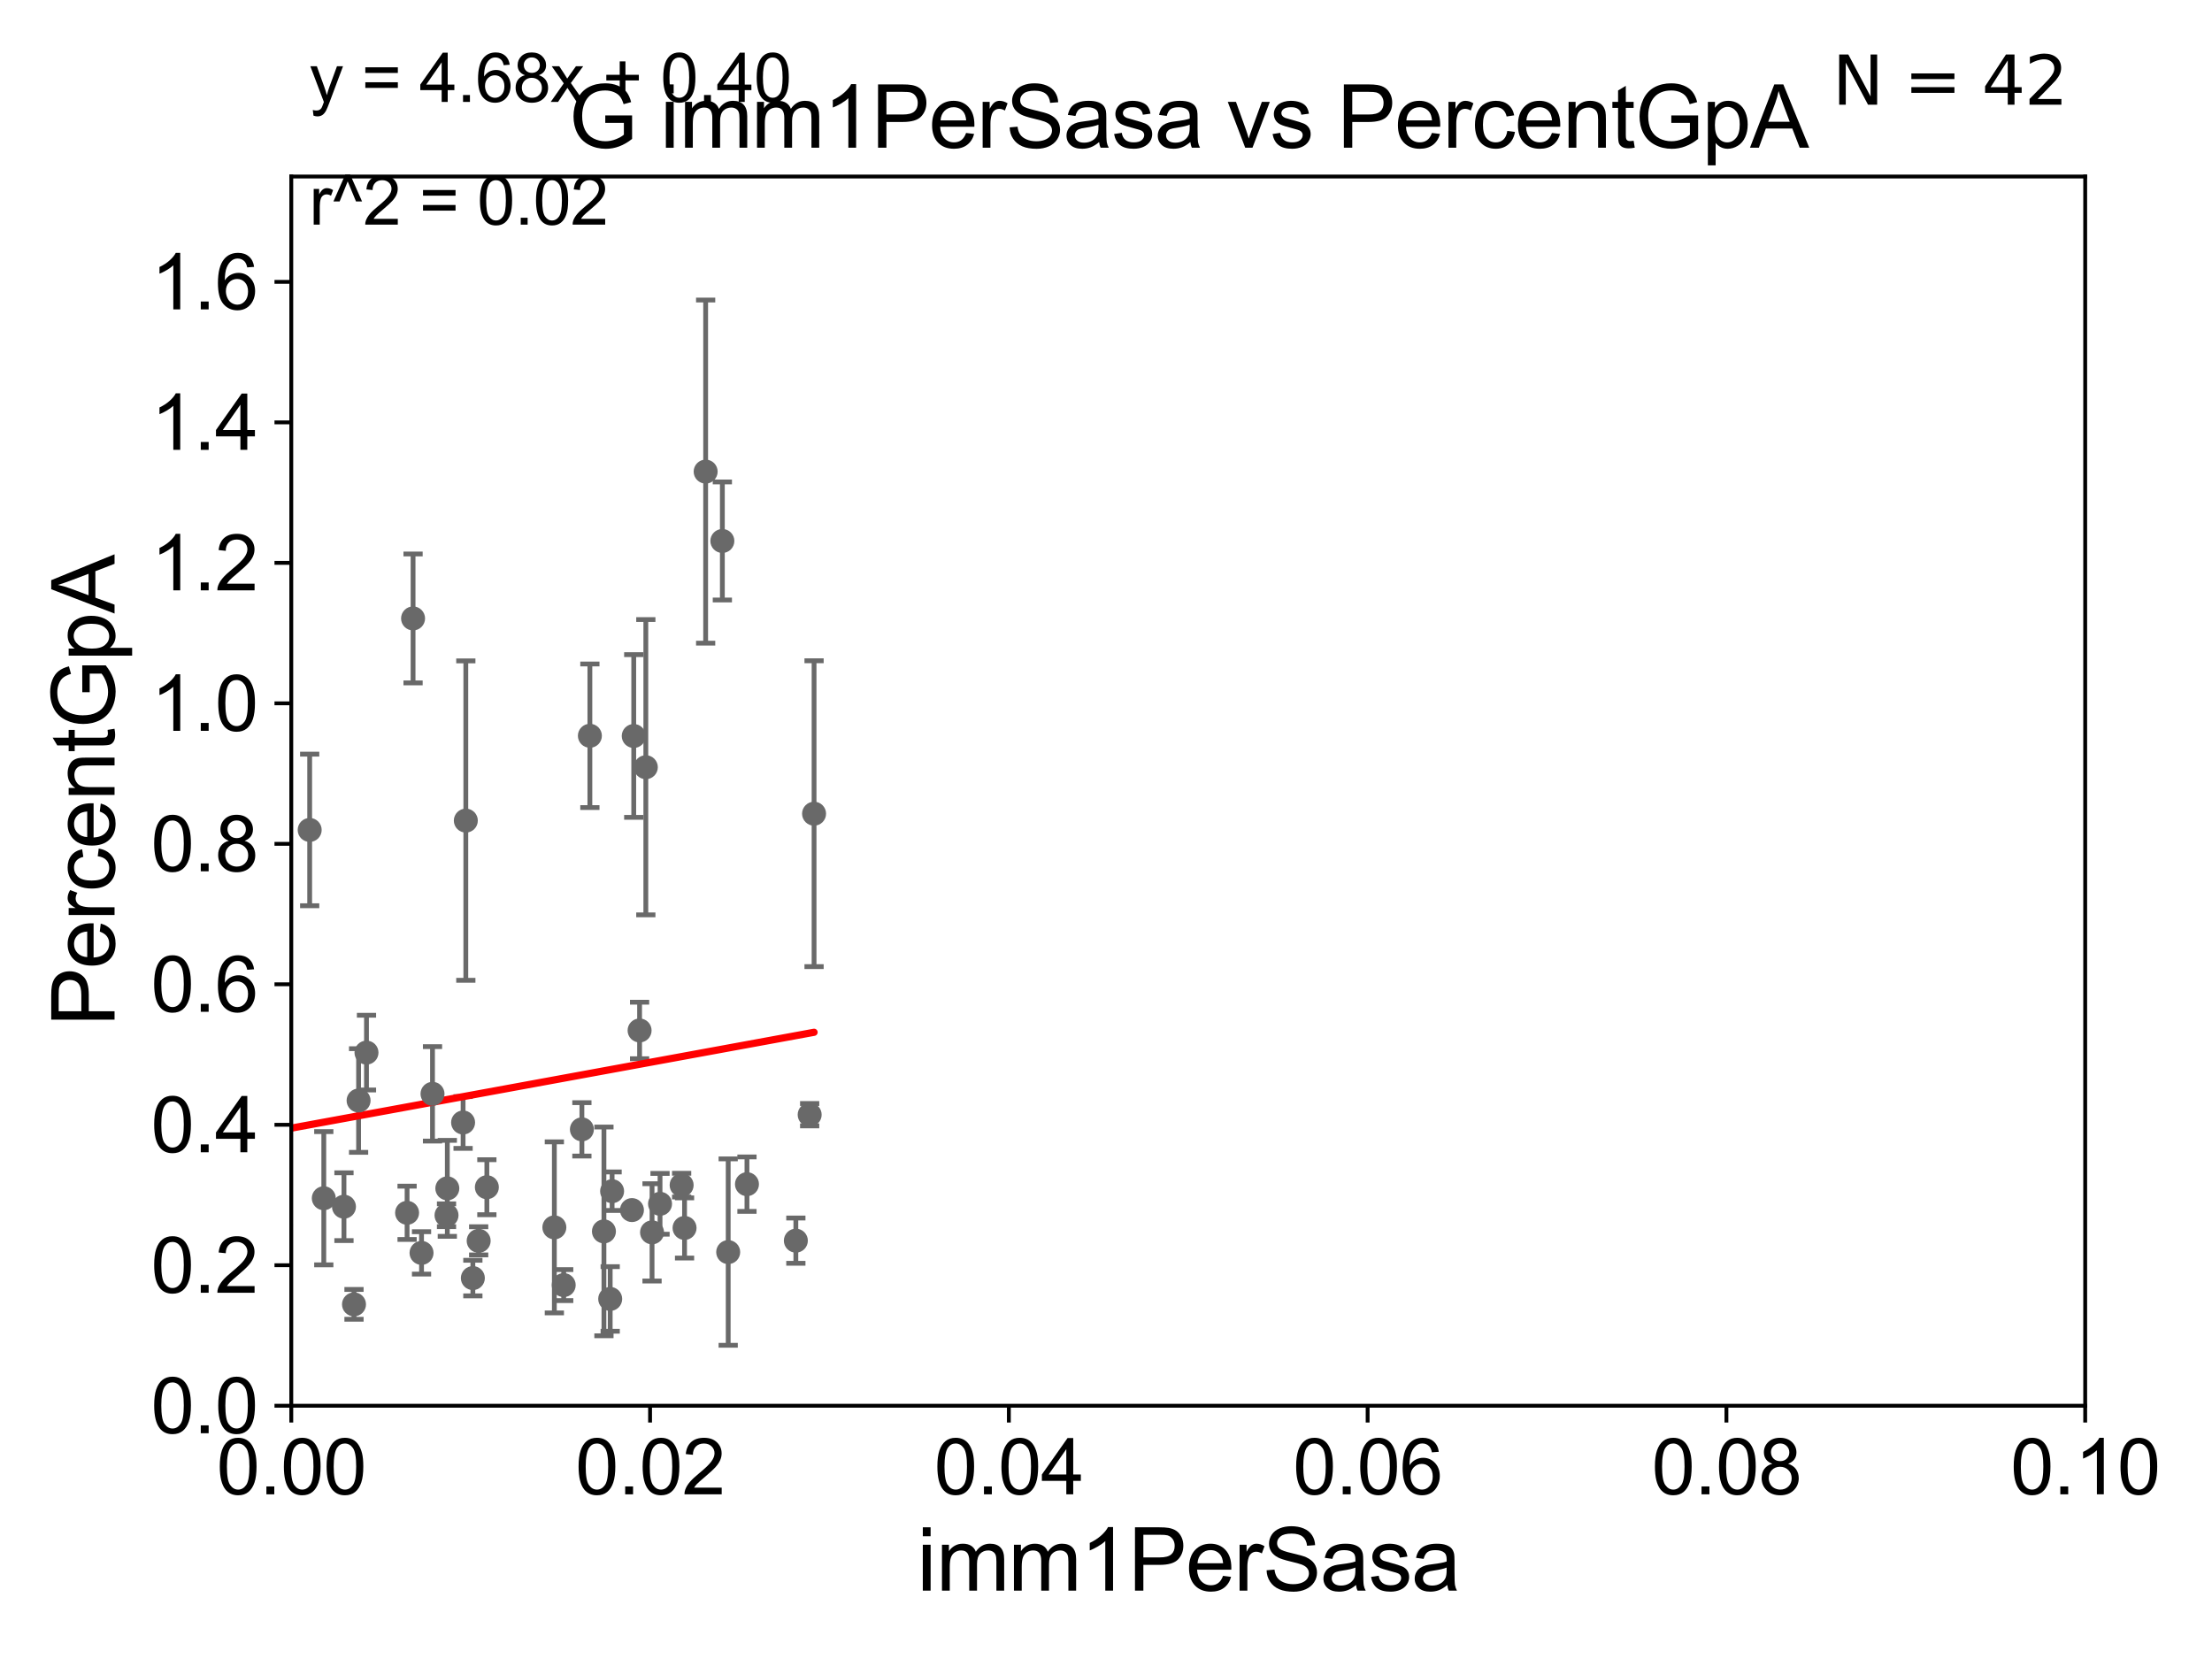 <?xml version="1.0" encoding="utf-8" standalone="no"?>
<!DOCTYPE svg PUBLIC "-//W3C//DTD SVG 1.1//EN"
  "http://www.w3.org/Graphics/SVG/1.1/DTD/svg11.dtd">
<svg xmlns:xlink="http://www.w3.org/1999/xlink" width="460.8pt" height="345.6pt" viewBox="0 0 460.8 345.6" xmlns="http://www.w3.org/2000/svg" version="1.1">
 <defs>
  <style type="text/css">*{stroke-linejoin: round; stroke-linecap: butt}</style>
 </defs>
 <g id="figure_1">
  <g id="patch_1">
   <path d="M 0 345.6 
L 460.8 345.6 
L 460.8 0 
L 0 0 
z
" style="fill: #ffffff"/>
  </g>
  <g id="axes_1">
   <g id="patch_2">
    <path d="M 60.68 292.84 
L 434.385 292.84 
L 434.385 36.775 
L 60.68 36.775 
z
" style="fill: #ffffff"/>
   </g>
   <g id="PathCollection_1">
    <defs>
     <path id="mbe3a08bbd0" d="M 0 1.118 
C 0.297 1.118 0.581 1 0.791 0.791 
C 1 0.581 1.118 0.297 1.118 0 
C 1.118 -0.297 1 -0.581 0.791 -0.791 
C 0.581 -1 0.297 -1.118 0 -1.118 
C -0.297 -1.118 -0.581 -1 -0.791 -0.791 
C -1 -0.581 -1.118 -0.297 -1.118 0 
C -1.118 0.297 -1 0.581 -0.791 0.791 
C -0.581 1 -0.297 1.118 0 1.118 
z
" style="stroke: #696969"/>
    </defs>
    <g clip-path="url(#pf47d585a94)">
     <use xlink:href="#mbe3a08bbd0" x="64.512" y="172.893" style="fill: #696969; stroke: #696969"/>
     <use xlink:href="#mbe3a08bbd0" x="58.526" y="255.283" style="fill: #696969; stroke: #696969"/>
     <use xlink:href="#mbe3a08bbd0" x="101.422" y="247.319" style="fill: #696969; stroke: #696969"/>
     <use xlink:href="#mbe3a08bbd0" x="97.04" y="170.946" style="fill: #696969; stroke: #696969"/>
     <use xlink:href="#mbe3a08bbd0" x="131.646" y="252.081" style="fill: #696969; stroke: #696969"/>
     <use xlink:href="#mbe3a08bbd0" x="125.811" y="256.522" style="fill: #696969; stroke: #696969"/>
     <use xlink:href="#mbe3a08bbd0" x="169.585" y="169.507" style="fill: #696969; stroke: #696969"/>
     <use xlink:href="#mbe3a08bbd0" x="151.697" y="260.834" style="fill: #696969; stroke: #696969"/>
     <use xlink:href="#mbe3a08bbd0" x="84.804" y="252.65" style="fill: #696969; stroke: #696969"/>
     <use xlink:href="#mbe3a08bbd0" x="150.48" y="112.694" style="fill: #696969; stroke: #696969"/>
     <use xlink:href="#mbe3a08bbd0" x="133.238" y="214.664" style="fill: #696969; stroke: #696969"/>
     <use xlink:href="#mbe3a08bbd0" x="122.884" y="153.276" style="fill: #696969; stroke: #696969"/>
     <use xlink:href="#mbe3a08bbd0" x="41.991" y="250.009" style="fill: #696969; stroke: #696969"/>
     <use xlink:href="#mbe3a08bbd0" x="137.498" y="250.776" style="fill: #696969; stroke: #696969"/>
     <use xlink:href="#mbe3a08bbd0" x="90.099" y="227.866" style="fill: #696969; stroke: #696969"/>
     <use xlink:href="#mbe3a08bbd0" x="127.115" y="270.59" style="fill: #696969; stroke: #696969"/>
     <use xlink:href="#mbe3a08bbd0" x="71.655" y="251.376" style="fill: #696969; stroke: #696969"/>
     <use xlink:href="#mbe3a08bbd0" x="67.451" y="249.613" style="fill: #696969; stroke: #696969"/>
     <use xlink:href="#mbe3a08bbd0" x="117.43" y="267.707" style="fill: #696969; stroke: #696969"/>
     <use xlink:href="#mbe3a08bbd0" x="73.745" y="271.722" style="fill: #696969; stroke: #696969"/>
     <use xlink:href="#mbe3a08bbd0" x="76.346" y="219.277" style="fill: #696969; stroke: #696969"/>
     <use xlink:href="#mbe3a08bbd0" x="96.47" y="233.836" style="fill: #696969; stroke: #696969"/>
     <use xlink:href="#mbe3a08bbd0" x="142.605" y="255.803" style="fill: #696969; stroke: #696969"/>
     <use xlink:href="#mbe3a08bbd0" x="87.814" y="261.002" style="fill: #696969; stroke: #696969"/>
     <use xlink:href="#mbe3a08bbd0" x="165.791" y="258.452" style="fill: #696969; stroke: #696969"/>
     <use xlink:href="#mbe3a08bbd0" x="168.668" y="232.212" style="fill: #696969; stroke: #696969"/>
     <use xlink:href="#mbe3a08bbd0" x="141.998" y="246.885" style="fill: #696969; stroke: #696969"/>
     <use xlink:href="#mbe3a08bbd0" x="155.606" y="246.685" style="fill: #696969; stroke: #696969"/>
     <use xlink:href="#mbe3a08bbd0" x="135.833" y="256.723" style="fill: #696969; stroke: #696969"/>
     <use xlink:href="#mbe3a08bbd0" x="52.725" y="179.153" style="fill: #696969; stroke: #696969"/>
     <use xlink:href="#mbe3a08bbd0" x="74.701" y="229.259" style="fill: #696969; stroke: #696969"/>
     <use xlink:href="#mbe3a08bbd0" x="121.22" y="235.267" style="fill: #696969; stroke: #696969"/>
     <use xlink:href="#mbe3a08bbd0" x="99.715" y="258.487" style="fill: #696969; stroke: #696969"/>
     <use xlink:href="#mbe3a08bbd0" x="115.482" y="255.685" style="fill: #696969; stroke: #696969"/>
     <use xlink:href="#mbe3a08bbd0" x="134.537" y="159.824" style="fill: #696969; stroke: #696969"/>
     <use xlink:href="#mbe3a08bbd0" x="147" y="98.244" style="fill: #696969; stroke: #696969"/>
     <use xlink:href="#mbe3a08bbd0" x="93.185" y="247.556" style="fill: #696969; stroke: #696969"/>
     <use xlink:href="#mbe3a08bbd0" x="93.018" y="253.157" style="fill: #696969; stroke: #696969"/>
     <use xlink:href="#mbe3a08bbd0" x="86.049" y="128.83" style="fill: #696969; stroke: #696969"/>
     <use xlink:href="#mbe3a08bbd0" x="127.513" y="248.15" style="fill: #696969; stroke: #696969"/>
     <use xlink:href="#mbe3a08bbd0" x="132.019" y="153.321" style="fill: #696969; stroke: #696969"/>
     <use xlink:href="#mbe3a08bbd0" x="98.505" y="266.248" style="fill: #696969; stroke: #696969"/>
    </g>
   </g>
   <g id="matplotlib.axis_1">
    <g id="xtick_1">
     <g id="line2d_1">
      <defs>
       <path id="mda0ba7dff2" d="M 0 0 
L 0 3.5 
" style="stroke: #000000; stroke-width: 0.8"/>
      </defs>
      <g>
       <use xlink:href="#mda0ba7dff2" x="60.68" y="292.84" style="stroke: #000000; stroke-width: 0.8"/>
      </g>
     </g>
     <g id="text_1">
      <!-- 0.00 -->
      <g transform="translate(45.111 311.293)scale(0.16 -0.16)">
       <defs>
        <path id="ArialMT-30" d="M 266 2259 
Q 266 3072 433 3567 
Q 600 4063 929 4331 
Q 1259 4600 1759 4600 
Q 2128 4600 2406 4451 
Q 2684 4303 2865 4023 
Q 3047 3744 3150 3342 
Q 3253 2941 3253 2259 
Q 3253 1453 3087 958 
Q 2922 463 2592 192 
Q 2263 -78 1759 -78 
Q 1097 -78 719 397 
Q 266 969 266 2259 
z
M 844 2259 
Q 844 1131 1108 757 
Q 1372 384 1759 384 
Q 2147 384 2411 759 
Q 2675 1134 2675 2259 
Q 2675 3391 2411 3762 
Q 2147 4134 1753 4134 
Q 1366 4134 1134 3806 
Q 844 3388 844 2259 
z
" transform="scale(0.016)"/>
        <path id="ArialMT-2e" d="M 581 0 
L 581 641 
L 1222 641 
L 1222 0 
L 581 0 
z
" transform="scale(0.016)"/>
       </defs>
       <use xlink:href="#ArialMT-30"/>
       <use xlink:href="#ArialMT-2e" x="55.615"/>
       <use xlink:href="#ArialMT-30" x="83.398"/>
       <use xlink:href="#ArialMT-30" x="139.014"/>
      </g>
     </g>
    </g>
    <g id="xtick_2">
     <g id="line2d_2">
      <g>
       <use xlink:href="#mda0ba7dff2" x="135.421" y="292.84" style="stroke: #000000; stroke-width: 0.8"/>
      </g>
     </g>
     <g id="text_2">
      <!-- 0.02 -->
      <g transform="translate(119.852 311.293)scale(0.16 -0.16)">
       <defs>
        <path id="ArialMT-32" d="M 3222 541 
L 3222 0 
L 194 0 
Q 188 203 259 391 
Q 375 700 629 1000 
Q 884 1300 1366 1694 
Q 2113 2306 2375 2664 
Q 2638 3022 2638 3341 
Q 2638 3675 2398 3904 
Q 2159 4134 1775 4134 
Q 1369 4134 1125 3890 
Q 881 3647 878 3216 
L 300 3275 
Q 359 3922 746 4261 
Q 1134 4600 1788 4600 
Q 2447 4600 2831 4234 
Q 3216 3869 3216 3328 
Q 3216 3053 3103 2787 
Q 2991 2522 2730 2228 
Q 2469 1934 1863 1422 
Q 1356 997 1212 845 
Q 1069 694 975 541 
L 3222 541 
z
" transform="scale(0.016)"/>
       </defs>
       <use xlink:href="#ArialMT-30"/>
       <use xlink:href="#ArialMT-2e" x="55.615"/>
       <use xlink:href="#ArialMT-30" x="83.398"/>
       <use xlink:href="#ArialMT-32" x="139.014"/>
      </g>
     </g>
    </g>
    <g id="xtick_3">
     <g id="line2d_3">
      <g>
       <use xlink:href="#mda0ba7dff2" x="210.162" y="292.84" style="stroke: #000000; stroke-width: 0.8"/>
      </g>
     </g>
     <g id="text_3">
      <!-- 0.04 -->
      <g transform="translate(194.593 311.293)scale(0.16 -0.16)">
       <defs>
        <path id="ArialMT-34" d="M 2069 0 
L 2069 1097 
L 81 1097 
L 81 1613 
L 2172 4581 
L 2631 4581 
L 2631 1613 
L 3250 1613 
L 3250 1097 
L 2631 1097 
L 2631 0 
L 2069 0 
z
M 2069 1613 
L 2069 3678 
L 634 1613 
L 2069 1613 
z
" transform="scale(0.016)"/>
       </defs>
       <use xlink:href="#ArialMT-30"/>
       <use xlink:href="#ArialMT-2e" x="55.615"/>
       <use xlink:href="#ArialMT-30" x="83.398"/>
       <use xlink:href="#ArialMT-34" x="139.014"/>
      </g>
     </g>
    </g>
    <g id="xtick_4">
     <g id="line2d_4">
      <g>
       <use xlink:href="#mda0ba7dff2" x="284.903" y="292.84" style="stroke: #000000; stroke-width: 0.8"/>
      </g>
     </g>
     <g id="text_4">
      <!-- 0.06 -->
      <g transform="translate(269.334 311.293)scale(0.16 -0.16)">
       <defs>
        <path id="ArialMT-36" d="M 3184 3459 
L 2625 3416 
Q 2550 3747 2413 3897 
Q 2184 4138 1850 4138 
Q 1581 4138 1378 3988 
Q 1113 3794 959 3422 
Q 806 3050 800 2363 
Q 1003 2672 1297 2822 
Q 1591 2972 1913 2972 
Q 2475 2972 2870 2558 
Q 3266 2144 3266 1488 
Q 3266 1056 3080 686 
Q 2894 316 2569 119 
Q 2244 -78 1831 -78 
Q 1128 -78 684 439 
Q 241 956 241 2144 
Q 241 3472 731 4075 
Q 1159 4600 1884 4600 
Q 2425 4600 2770 4297 
Q 3116 3994 3184 3459 
z
M 888 1484 
Q 888 1194 1011 928 
Q 1134 663 1356 523 
Q 1578 384 1822 384 
Q 2178 384 2434 671 
Q 2691 959 2691 1453 
Q 2691 1928 2437 2201 
Q 2184 2475 1800 2475 
Q 1419 2475 1153 2201 
Q 888 1928 888 1484 
z
" transform="scale(0.016)"/>
       </defs>
       <use xlink:href="#ArialMT-30"/>
       <use xlink:href="#ArialMT-2e" x="55.615"/>
       <use xlink:href="#ArialMT-30" x="83.398"/>
       <use xlink:href="#ArialMT-36" x="139.014"/>
      </g>
     </g>
    </g>
    <g id="xtick_5">
     <g id="line2d_5">
      <g>
       <use xlink:href="#mda0ba7dff2" x="359.644" y="292.84" style="stroke: #000000; stroke-width: 0.8"/>
      </g>
     </g>
     <g id="text_5">
      <!-- 0.08 -->
      <g transform="translate(344.075 311.293)scale(0.16 -0.16)">
       <defs>
        <path id="ArialMT-38" d="M 1131 2484 
Q 781 2613 612 2850 
Q 444 3088 444 3419 
Q 444 3919 803 4259 
Q 1163 4600 1759 4600 
Q 2359 4600 2725 4251 
Q 3091 3903 3091 3403 
Q 3091 3084 2923 2848 
Q 2756 2613 2416 2484 
Q 2838 2347 3058 2040 
Q 3278 1734 3278 1309 
Q 3278 722 2862 322 
Q 2447 -78 1769 -78 
Q 1091 -78 675 323 
Q 259 725 259 1325 
Q 259 1772 486 2073 
Q 713 2375 1131 2484 
z
M 1019 3438 
Q 1019 3113 1228 2906 
Q 1438 2700 1772 2700 
Q 2097 2700 2305 2904 
Q 2513 3109 2513 3406 
Q 2513 3716 2298 3927 
Q 2084 4138 1766 4138 
Q 1444 4138 1231 3931 
Q 1019 3725 1019 3438 
z
M 838 1322 
Q 838 1081 952 856 
Q 1066 631 1291 507 
Q 1516 384 1775 384 
Q 2178 384 2440 643 
Q 2703 903 2703 1303 
Q 2703 1709 2433 1975 
Q 2163 2241 1756 2241 
Q 1359 2241 1098 1978 
Q 838 1716 838 1322 
z
" transform="scale(0.016)"/>
       </defs>
       <use xlink:href="#ArialMT-30"/>
       <use xlink:href="#ArialMT-2e" x="55.615"/>
       <use xlink:href="#ArialMT-30" x="83.398"/>
       <use xlink:href="#ArialMT-38" x="139.014"/>
      </g>
     </g>
    </g>
    <g id="xtick_6">
     <g id="line2d_6">
      <g>
       <use xlink:href="#mda0ba7dff2" x="434.385" y="292.84" style="stroke: #000000; stroke-width: 0.8"/>
      </g>
     </g>
     <g id="text_6">
      <!-- 0.10 -->
      <g transform="translate(418.816 311.293)scale(0.16 -0.16)">
       <defs>
        <path id="ArialMT-31" d="M 2384 0 
L 1822 0 
L 1822 3584 
Q 1619 3391 1289 3197 
Q 959 3003 697 2906 
L 697 3450 
Q 1169 3672 1522 3987 
Q 1875 4303 2022 4600 
L 2384 4600 
L 2384 0 
z
" transform="scale(0.016)"/>
       </defs>
       <use xlink:href="#ArialMT-30"/>
       <use xlink:href="#ArialMT-2e" x="55.615"/>
       <use xlink:href="#ArialMT-31" x="83.398"/>
       <use xlink:href="#ArialMT-30" x="139.014"/>
      </g>
     </g>
    </g>
    <g id="text_7">
     <!-- imm1PerSasa -->
     <g transform="translate(191.017 331.357)scale(0.18 -0.18)">
      <defs>
       <path id="ArialMT-69" d="M 425 3934 
L 425 4581 
L 988 4581 
L 988 3934 
L 425 3934 
z
M 425 0 
L 425 3319 
L 988 3319 
L 988 0 
L 425 0 
z
" transform="scale(0.016)"/>
       <path id="ArialMT-6d" d="M 422 0 
L 422 3319 
L 925 3319 
L 925 2853 
Q 1081 3097 1340 3245 
Q 1600 3394 1931 3394 
Q 2300 3394 2536 3241 
Q 2772 3088 2869 2813 
Q 3263 3394 3894 3394 
Q 4388 3394 4653 3120 
Q 4919 2847 4919 2278 
L 4919 0 
L 4359 0 
L 4359 2091 
Q 4359 2428 4304 2576 
Q 4250 2725 4106 2815 
Q 3963 2906 3769 2906 
Q 3419 2906 3187 2673 
Q 2956 2441 2956 1928 
L 2956 0 
L 2394 0 
L 2394 2156 
Q 2394 2531 2256 2718 
Q 2119 2906 1806 2906 
Q 1569 2906 1367 2781 
Q 1166 2656 1075 2415 
Q 984 2175 984 1722 
L 984 0 
L 422 0 
z
" transform="scale(0.016)"/>
       <path id="ArialMT-50" d="M 494 0 
L 494 4581 
L 2222 4581 
Q 2678 4581 2919 4538 
Q 3256 4481 3484 4323 
Q 3713 4166 3852 3881 
Q 3991 3597 3991 3256 
Q 3991 2672 3619 2267 
Q 3247 1863 2275 1863 
L 1100 1863 
L 1100 0 
L 494 0 
z
M 1100 2403 
L 2284 2403 
Q 2872 2403 3119 2622 
Q 3366 2841 3366 3238 
Q 3366 3525 3220 3729 
Q 3075 3934 2838 4000 
Q 2684 4041 2272 4041 
L 1100 4041 
L 1100 2403 
z
" transform="scale(0.016)"/>
       <path id="ArialMT-65" d="M 2694 1069 
L 3275 997 
Q 3138 488 2766 206 
Q 2394 -75 1816 -75 
Q 1088 -75 661 373 
Q 234 822 234 1631 
Q 234 2469 665 2931 
Q 1097 3394 1784 3394 
Q 2450 3394 2872 2941 
Q 3294 2488 3294 1666 
Q 3294 1616 3291 1516 
L 816 1516 
Q 847 969 1125 678 
Q 1403 388 1819 388 
Q 2128 388 2347 550 
Q 2566 713 2694 1069 
z
M 847 1978 
L 2700 1978 
Q 2663 2397 2488 2606 
Q 2219 2931 1791 2931 
Q 1403 2931 1139 2672 
Q 875 2413 847 1978 
z
" transform="scale(0.016)"/>
       <path id="ArialMT-72" d="M 416 0 
L 416 3319 
L 922 3319 
L 922 2816 
Q 1116 3169 1280 3281 
Q 1444 3394 1641 3394 
Q 1925 3394 2219 3213 
L 2025 2691 
Q 1819 2813 1613 2813 
Q 1428 2813 1281 2702 
Q 1134 2591 1072 2394 
Q 978 2094 978 1738 
L 978 0 
L 416 0 
z
" transform="scale(0.016)"/>
       <path id="ArialMT-53" d="M 288 1472 
L 859 1522 
Q 900 1178 1048 958 
Q 1197 738 1509 602 
Q 1822 466 2213 466 
Q 2559 466 2825 569 
Q 3091 672 3220 851 
Q 3350 1031 3350 1244 
Q 3350 1459 3225 1620 
Q 3100 1781 2813 1891 
Q 2628 1963 1997 2114 
Q 1366 2266 1113 2400 
Q 784 2572 623 2826 
Q 463 3081 463 3397 
Q 463 3744 659 4045 
Q 856 4347 1234 4503 
Q 1613 4659 2075 4659 
Q 2584 4659 2973 4495 
Q 3363 4331 3572 4012 
Q 3781 3694 3797 3291 
L 3216 3247 
Q 3169 3681 2898 3903 
Q 2628 4125 2100 4125 
Q 1550 4125 1298 3923 
Q 1047 3722 1047 3438 
Q 1047 3191 1225 3031 
Q 1400 2872 2139 2705 
Q 2878 2538 3153 2413 
Q 3553 2228 3743 1945 
Q 3934 1663 3934 1294 
Q 3934 928 3725 604 
Q 3516 281 3123 101 
Q 2731 -78 2241 -78 
Q 1619 -78 1198 103 
Q 778 284 539 648 
Q 300 1013 288 1472 
z
" transform="scale(0.016)"/>
       <path id="ArialMT-61" d="M 2588 409 
Q 2275 144 1986 34 
Q 1697 -75 1366 -75 
Q 819 -75 525 192 
Q 231 459 231 875 
Q 231 1119 342 1320 
Q 453 1522 633 1644 
Q 813 1766 1038 1828 
Q 1203 1872 1538 1913 
Q 2219 1994 2541 2106 
Q 2544 2222 2544 2253 
Q 2544 2597 2384 2738 
Q 2169 2928 1744 2928 
Q 1347 2928 1158 2789 
Q 969 2650 878 2297 
L 328 2372 
Q 403 2725 575 2942 
Q 747 3159 1072 3276 
Q 1397 3394 1825 3394 
Q 2250 3394 2515 3294 
Q 2781 3194 2906 3042 
Q 3031 2891 3081 2659 
Q 3109 2516 3109 2141 
L 3109 1391 
Q 3109 606 3145 398 
Q 3181 191 3288 0 
L 2700 0 
Q 2613 175 2588 409 
z
M 2541 1666 
Q 2234 1541 1622 1453 
Q 1275 1403 1131 1340 
Q 988 1278 909 1158 
Q 831 1038 831 891 
Q 831 666 1001 516 
Q 1172 366 1500 366 
Q 1825 366 2078 508 
Q 2331 650 2450 897 
Q 2541 1088 2541 1459 
L 2541 1666 
z
" transform="scale(0.016)"/>
       <path id="ArialMT-73" d="M 197 991 
L 753 1078 
Q 800 744 1014 566 
Q 1228 388 1613 388 
Q 2000 388 2187 545 
Q 2375 703 2375 916 
Q 2375 1106 2209 1216 
Q 2094 1291 1634 1406 
Q 1016 1563 777 1677 
Q 538 1791 414 1992 
Q 291 2194 291 2438 
Q 291 2659 392 2848 
Q 494 3038 669 3163 
Q 800 3259 1026 3326 
Q 1253 3394 1513 3394 
Q 1903 3394 2198 3281 
Q 2494 3169 2634 2976 
Q 2775 2784 2828 2463 
L 2278 2388 
Q 2241 2644 2061 2787 
Q 1881 2931 1553 2931 
Q 1166 2931 1000 2803 
Q 834 2675 834 2503 
Q 834 2394 903 2306 
Q 972 2216 1119 2156 
Q 1203 2125 1616 2013 
Q 2213 1853 2448 1751 
Q 2684 1650 2818 1456 
Q 2953 1263 2953 975 
Q 2953 694 2789 445 
Q 2625 197 2315 61 
Q 2006 -75 1616 -75 
Q 969 -75 630 194 
Q 291 463 197 991 
z
" transform="scale(0.016)"/>
      </defs>
      <use xlink:href="#ArialMT-69"/>
      <use xlink:href="#ArialMT-6d" x="22.217"/>
      <use xlink:href="#ArialMT-6d" x="105.518"/>
      <use xlink:href="#ArialMT-31" x="188.818"/>
      <use xlink:href="#ArialMT-50" x="244.434"/>
      <use xlink:href="#ArialMT-65" x="311.133"/>
      <use xlink:href="#ArialMT-72" x="366.748"/>
      <use xlink:href="#ArialMT-53" x="400.049"/>
      <use xlink:href="#ArialMT-61" x="466.748"/>
      <use xlink:href="#ArialMT-73" x="522.363"/>
      <use xlink:href="#ArialMT-61" x="572.363"/>
     </g>
    </g>
   </g>
   <g id="matplotlib.axis_2">
    <g id="ytick_1">
     <g id="line2d_7">
      <defs>
       <path id="m64910a2b79" d="M 0 0 
L -3.5 0 
" style="stroke: #000000; stroke-width: 0.8"/>
      </defs>
      <g>
       <use xlink:href="#m64910a2b79" x="60.68" y="292.84" style="stroke: #000000; stroke-width: 0.8"/>
      </g>
     </g>
     <g id="text_8">
      <!-- 0.0 -->
      <g transform="translate(31.44 298.566)scale(0.16 -0.16)">
       <use xlink:href="#ArialMT-30"/>
       <use xlink:href="#ArialMT-2e" x="55.615"/>
       <use xlink:href="#ArialMT-30" x="83.398"/>
      </g>
     </g>
    </g>
    <g id="ytick_2">
     <g id="line2d_8">
      <g>
       <use xlink:href="#m64910a2b79" x="60.68" y="263.575" style="stroke: #000000; stroke-width: 0.8"/>
      </g>
     </g>
     <g id="text_9">
      <!-- 0.2 -->
      <g transform="translate(31.44 269.302)scale(0.16 -0.16)">
       <use xlink:href="#ArialMT-30"/>
       <use xlink:href="#ArialMT-2e" x="55.615"/>
       <use xlink:href="#ArialMT-32" x="83.398"/>
      </g>
     </g>
    </g>
    <g id="ytick_3">
     <g id="line2d_9">
      <g>
       <use xlink:href="#m64910a2b79" x="60.68" y="234.311" style="stroke: #000000; stroke-width: 0.8"/>
      </g>
     </g>
     <g id="text_10">
      <!-- 0.4 -->
      <g transform="translate(31.44 240.037)scale(0.16 -0.16)">
       <use xlink:href="#ArialMT-30"/>
       <use xlink:href="#ArialMT-2e" x="55.615"/>
       <use xlink:href="#ArialMT-34" x="83.398"/>
      </g>
     </g>
    </g>
    <g id="ytick_4">
     <g id="line2d_10">
      <g>
       <use xlink:href="#m64910a2b79" x="60.68" y="205.046" style="stroke: #000000; stroke-width: 0.8"/>
      </g>
     </g>
     <g id="text_11">
      <!-- 0.6 -->
      <g transform="translate(31.44 210.772)scale(0.16 -0.16)">
       <use xlink:href="#ArialMT-30"/>
       <use xlink:href="#ArialMT-2e" x="55.615"/>
       <use xlink:href="#ArialMT-36" x="83.398"/>
      </g>
     </g>
    </g>
    <g id="ytick_5">
     <g id="line2d_11">
      <g>
       <use xlink:href="#m64910a2b79" x="60.68" y="175.782" style="stroke: #000000; stroke-width: 0.8"/>
      </g>
     </g>
     <g id="text_12">
      <!-- 0.8 -->
      <g transform="translate(31.44 181.508)scale(0.16 -0.16)">
       <use xlink:href="#ArialMT-30"/>
       <use xlink:href="#ArialMT-2e" x="55.615"/>
       <use xlink:href="#ArialMT-38" x="83.398"/>
      </g>
     </g>
    </g>
    <g id="ytick_6">
     <g id="line2d_12">
      <g>
       <use xlink:href="#m64910a2b79" x="60.68" y="146.517" style="stroke: #000000; stroke-width: 0.8"/>
      </g>
     </g>
     <g id="text_13">
      <!-- 1.0 -->
      <g transform="translate(31.44 152.243)scale(0.16 -0.16)">
       <use xlink:href="#ArialMT-31"/>
       <use xlink:href="#ArialMT-2e" x="55.615"/>
       <use xlink:href="#ArialMT-30" x="83.398"/>
      </g>
     </g>
    </g>
    <g id="ytick_7">
     <g id="line2d_13">
      <g>
       <use xlink:href="#m64910a2b79" x="60.68" y="117.252" style="stroke: #000000; stroke-width: 0.8"/>
      </g>
     </g>
     <g id="text_14">
      <!-- 1.2 -->
      <g transform="translate(31.44 122.979)scale(0.16 -0.16)">
       <use xlink:href="#ArialMT-31"/>
       <use xlink:href="#ArialMT-2e" x="55.615"/>
       <use xlink:href="#ArialMT-32" x="83.398"/>
      </g>
     </g>
    </g>
    <g id="ytick_8">
     <g id="line2d_14">
      <g>
       <use xlink:href="#m64910a2b79" x="60.68" y="87.988" style="stroke: #000000; stroke-width: 0.8"/>
      </g>
     </g>
     <g id="text_15">
      <!-- 1.4 -->
      <g transform="translate(31.44 93.714)scale(0.16 -0.16)">
       <use xlink:href="#ArialMT-31"/>
       <use xlink:href="#ArialMT-2e" x="55.615"/>
       <use xlink:href="#ArialMT-34" x="83.398"/>
      </g>
     </g>
    </g>
    <g id="ytick_9">
     <g id="line2d_15">
      <g>
       <use xlink:href="#m64910a2b79" x="60.68" y="58.723" style="stroke: #000000; stroke-width: 0.8"/>
      </g>
     </g>
     <g id="text_16">
      <!-- 1.6 -->
      <g transform="translate(31.44 64.45)scale(0.16 -0.16)">
       <use xlink:href="#ArialMT-31"/>
       <use xlink:href="#ArialMT-2e" x="55.615"/>
       <use xlink:href="#ArialMT-36" x="83.398"/>
      </g>
     </g>
    </g>
    <g id="text_17">
     <!-- PercentGpA -->
     <g transform="translate(23.863 213.831)rotate(-90)scale(0.18 -0.18)">
      <defs>
       <path id="ArialMT-63" d="M 2588 1216 
L 3141 1144 
Q 3050 572 2676 248 
Q 2303 -75 1759 -75 
Q 1078 -75 664 370 
Q 250 816 250 1647 
Q 250 2184 428 2587 
Q 606 2991 970 3192 
Q 1334 3394 1763 3394 
Q 2303 3394 2647 3120 
Q 2991 2847 3088 2344 
L 2541 2259 
Q 2463 2594 2264 2762 
Q 2066 2931 1784 2931 
Q 1359 2931 1093 2626 
Q 828 2322 828 1663 
Q 828 994 1084 691 
Q 1341 388 1753 388 
Q 2084 388 2306 591 
Q 2528 794 2588 1216 
z
" transform="scale(0.016)"/>
       <path id="ArialMT-6e" d="M 422 0 
L 422 3319 
L 928 3319 
L 928 2847 
Q 1294 3394 1984 3394 
Q 2284 3394 2536 3286 
Q 2788 3178 2913 3003 
Q 3038 2828 3088 2588 
Q 3119 2431 3119 2041 
L 3119 0 
L 2556 0 
L 2556 2019 
Q 2556 2363 2490 2533 
Q 2425 2703 2258 2804 
Q 2091 2906 1866 2906 
Q 1506 2906 1245 2678 
Q 984 2450 984 1813 
L 984 0 
L 422 0 
z
" transform="scale(0.016)"/>
       <path id="ArialMT-74" d="M 1650 503 
L 1731 6 
Q 1494 -44 1306 -44 
Q 1000 -44 831 53 
Q 663 150 594 308 
Q 525 466 525 972 
L 525 2881 
L 113 2881 
L 113 3319 
L 525 3319 
L 525 4141 
L 1084 4478 
L 1084 3319 
L 1650 3319 
L 1650 2881 
L 1084 2881 
L 1084 941 
Q 1084 700 1114 631 
Q 1144 563 1211 522 
Q 1278 481 1403 481 
Q 1497 481 1650 503 
z
" transform="scale(0.016)"/>
       <path id="ArialMT-47" d="M 2638 1797 
L 2638 2334 
L 4578 2338 
L 4578 638 
Q 4131 281 3656 101 
Q 3181 -78 2681 -78 
Q 2006 -78 1454 211 
Q 903 500 622 1047 
Q 341 1594 341 2269 
Q 341 2938 620 3517 
Q 900 4097 1425 4378 
Q 1950 4659 2634 4659 
Q 3131 4659 3532 4498 
Q 3934 4338 4162 4050 
Q 4391 3763 4509 3300 
L 3963 3150 
Q 3859 3500 3706 3700 
Q 3553 3900 3268 4020 
Q 2984 4141 2638 4141 
Q 2222 4141 1919 4014 
Q 1616 3888 1430 3681 
Q 1244 3475 1141 3228 
Q 966 2803 966 2306 
Q 966 1694 1177 1281 
Q 1388 869 1791 669 
Q 2194 469 2647 469 
Q 3041 469 3416 620 
Q 3791 772 3984 944 
L 3984 1797 
L 2638 1797 
z
" transform="scale(0.016)"/>
       <path id="ArialMT-70" d="M 422 -1272 
L 422 3319 
L 934 3319 
L 934 2888 
Q 1116 3141 1344 3267 
Q 1572 3394 1897 3394 
Q 2322 3394 2647 3175 
Q 2972 2956 3137 2557 
Q 3303 2159 3303 1684 
Q 3303 1175 3120 767 
Q 2938 359 2589 142 
Q 2241 -75 1856 -75 
Q 1575 -75 1351 44 
Q 1128 163 984 344 
L 984 -1272 
L 422 -1272 
z
M 931 1641 
Q 931 1000 1190 694 
Q 1450 388 1819 388 
Q 2194 388 2461 705 
Q 2728 1022 2728 1688 
Q 2728 2322 2467 2637 
Q 2206 2953 1844 2953 
Q 1484 2953 1207 2617 
Q 931 2281 931 1641 
z
" transform="scale(0.016)"/>
       <path id="ArialMT-41" d="M -9 0 
L 1750 4581 
L 2403 4581 
L 4278 0 
L 3588 0 
L 3053 1388 
L 1138 1388 
L 634 0 
L -9 0 
z
M 1313 1881 
L 2866 1881 
L 2388 3150 
Q 2169 3728 2063 4100 
Q 1975 3659 1816 3225 
L 1313 1881 
z
" transform="scale(0.016)"/>
      </defs>
      <use xlink:href="#ArialMT-50"/>
      <use xlink:href="#ArialMT-65" x="66.699"/>
      <use xlink:href="#ArialMT-72" x="122.314"/>
      <use xlink:href="#ArialMT-63" x="155.615"/>
      <use xlink:href="#ArialMT-65" x="205.615"/>
      <use xlink:href="#ArialMT-6e" x="261.23"/>
      <use xlink:href="#ArialMT-74" x="316.846"/>
      <use xlink:href="#ArialMT-47" x="344.629"/>
      <use xlink:href="#ArialMT-70" x="422.412"/>
      <use xlink:href="#ArialMT-41" x="478.027"/>
     </g>
    </g>
   </g>
   <g id="LineCollection_1">
    <path d="M 64.512 188.684 
L 64.512 157.102 
" clip-path="url(#pf47d585a94)" style="fill: none; stroke: #696969"/>
    <path d="M 58.526 262.089 
L 58.526 248.477 
" clip-path="url(#pf47d585a94)" style="fill: none; stroke: #696969"/>
    <path d="M 101.422 253.048 
L 101.422 241.591 
" clip-path="url(#pf47d585a94)" style="fill: none; stroke: #696969"/>
    <path d="M 97.04 204.216 
L 97.04 137.675 
" clip-path="url(#pf47d585a94)" style="fill: none; stroke: #696969"/>
    <path d="M 131.646 253.009 
L 131.646 251.154 
" clip-path="url(#pf47d585a94)" style="fill: none; stroke: #696969"/>
    <path d="M 125.811 278.265 
L 125.811 234.779 
" clip-path="url(#pf47d585a94)" style="fill: none; stroke: #696969"/>
    <path d="M 169.585 201.362 
L 169.585 137.652 
" clip-path="url(#pf47d585a94)" style="fill: none; stroke: #696969"/>
    <path d="M 151.697 280.25 
L 151.697 241.418 
" clip-path="url(#pf47d585a94)" style="fill: none; stroke: #696969"/>
    <path d="M 84.804 258.203 
L 84.804 247.098 
" clip-path="url(#pf47d585a94)" style="fill: none; stroke: #696969"/>
    <path d="M 150.48 124.987 
L 150.48 100.401 
" clip-path="url(#pf47d585a94)" style="fill: none; stroke: #696969"/>
    <path d="M 133.238 220.552 
L 133.238 208.777 
" clip-path="url(#pf47d585a94)" style="fill: none; stroke: #696969"/>
    <path d="M 122.884 168.229 
L 122.884 138.323 
" clip-path="url(#pf47d585a94)" style="fill: none; stroke: #696969"/>
    <path d="M 41.991 257.312 
L 41.991 242.705 
" clip-path="url(#pf47d585a94)" style="fill: none; stroke: #696969"/>
    <path d="M 137.498 257.105 
L 137.498 244.446 
" clip-path="url(#pf47d585a94)" style="fill: none; stroke: #696969"/>
    <path d="M 90.099 237.702 
L 90.099 218.03 
" clip-path="url(#pf47d585a94)" style="fill: none; stroke: #696969"/>
    <path d="M 127.115 277.318 
L 127.115 263.863 
" clip-path="url(#pf47d585a94)" style="fill: none; stroke: #696969"/>
    <path d="M 71.655 258.437 
L 71.655 244.315 
" clip-path="url(#pf47d585a94)" style="fill: none; stroke: #696969"/>
    <path d="M 67.451 263.493 
L 67.451 235.733 
" clip-path="url(#pf47d585a94)" style="fill: none; stroke: #696969"/>
    <path d="M 117.43 270.937 
L 117.43 264.478 
" clip-path="url(#pf47d585a94)" style="fill: none; stroke: #696969"/>
    <path d="M 73.745 274.828 
L 73.745 268.615 
" clip-path="url(#pf47d585a94)" style="fill: none; stroke: #696969"/>
    <path d="M 76.346 227.063 
L 76.346 211.491 
" clip-path="url(#pf47d585a94)" style="fill: none; stroke: #696969"/>
    <path d="M 96.47 239.232 
L 96.47 228.441 
" clip-path="url(#pf47d585a94)" style="fill: none; stroke: #696969"/>
    <path d="M 142.605 262.07 
L 142.605 249.537 
" clip-path="url(#pf47d585a94)" style="fill: none; stroke: #696969"/>
    <path d="M 87.814 265.417 
L 87.814 256.587 
" clip-path="url(#pf47d585a94)" style="fill: none; stroke: #696969"/>
    <path d="M 165.791 263.167 
L 165.791 253.737 
" clip-path="url(#pf47d585a94)" style="fill: none; stroke: #696969"/>
    <path d="M 168.668 234.539 
L 168.668 229.884 
" clip-path="url(#pf47d585a94)" style="fill: none; stroke: #696969"/>
    <path d="M 141.998 249.355 
L 141.998 244.416 
" clip-path="url(#pf47d585a94)" style="fill: none; stroke: #696969"/>
    <path d="M 155.606 252.356 
L 155.606 241.013 
" clip-path="url(#pf47d585a94)" style="fill: none; stroke: #696969"/>
    <path d="M 135.833 266.86 
L 135.833 246.586 
" clip-path="url(#pf47d585a94)" style="fill: none; stroke: #696969"/>
    <path d="M 52.725 189.393 
L 52.725 168.912 
" clip-path="url(#pf47d585a94)" style="fill: none; stroke: #696969"/>
    <path d="M 74.701 240.051 
L 74.701 218.466 
" clip-path="url(#pf47d585a94)" style="fill: none; stroke: #696969"/>
    <path d="M 121.22 240.826 
L 121.22 229.709 
" clip-path="url(#pf47d585a94)" style="fill: none; stroke: #696969"/>
    <path d="M 99.715 261.421 
L 99.715 255.553 
" clip-path="url(#pf47d585a94)" style="fill: none; stroke: #696969"/>
    <path d="M 115.482 273.5 
L 115.482 237.871 
" clip-path="url(#pf47d585a94)" style="fill: none; stroke: #696969"/>
    <path d="M 134.537 190.579 
L 134.537 129.068 
" clip-path="url(#pf47d585a94)" style="fill: none; stroke: #696969"/>
    <path d="M 147 133.986 
L 147 62.503 
" clip-path="url(#pf47d585a94)" style="fill: none; stroke: #696969"/>
    <path d="M 93.185 257.55 
L 93.185 237.562 
" clip-path="url(#pf47d585a94)" style="fill: none; stroke: #696969"/>
    <path d="M 93.018 255.535 
L 93.018 250.779 
" clip-path="url(#pf47d585a94)" style="fill: none; stroke: #696969"/>
    <path d="M 86.049 142.256 
L 86.049 115.404 
" clip-path="url(#pf47d585a94)" style="fill: none; stroke: #696969"/>
    <path d="M 127.513 252.161 
L 127.513 244.14 
" clip-path="url(#pf47d585a94)" style="fill: none; stroke: #696969"/>
    <path d="M 132.019 170.269 
L 132.019 136.372 
" clip-path="url(#pf47d585a94)" style="fill: none; stroke: #696969"/>
    <path d="M 98.505 269.956 
L 98.505 262.541 
" clip-path="url(#pf47d585a94)" style="fill: none; stroke: #696969"/>
   </g>
   <g id="line2d_16">
    <defs>
     <path id="m1473c8f03a" d="M 2 0 
L -2 -0 
" style="stroke: #696969"/>
    </defs>
    <g clip-path="url(#pf47d585a94)">
     <use xlink:href="#m1473c8f03a" x="64.512" y="188.684" style="fill: #696969; stroke: #696969"/>
     <use xlink:href="#m1473c8f03a" x="58.526" y="262.089" style="fill: #696969; stroke: #696969"/>
     <use xlink:href="#m1473c8f03a" x="101.422" y="253.048" style="fill: #696969; stroke: #696969"/>
     <use xlink:href="#m1473c8f03a" x="97.04" y="204.216" style="fill: #696969; stroke: #696969"/>
     <use xlink:href="#m1473c8f03a" x="131.646" y="253.009" style="fill: #696969; stroke: #696969"/>
     <use xlink:href="#m1473c8f03a" x="125.811" y="278.265" style="fill: #696969; stroke: #696969"/>
     <use xlink:href="#m1473c8f03a" x="169.585" y="201.362" style="fill: #696969; stroke: #696969"/>
     <use xlink:href="#m1473c8f03a" x="151.697" y="280.25" style="fill: #696969; stroke: #696969"/>
     <use xlink:href="#m1473c8f03a" x="84.804" y="258.203" style="fill: #696969; stroke: #696969"/>
     <use xlink:href="#m1473c8f03a" x="150.48" y="124.987" style="fill: #696969; stroke: #696969"/>
     <use xlink:href="#m1473c8f03a" x="133.238" y="220.552" style="fill: #696969; stroke: #696969"/>
     <use xlink:href="#m1473c8f03a" x="122.884" y="168.229" style="fill: #696969; stroke: #696969"/>
     <use xlink:href="#m1473c8f03a" x="41.991" y="257.312" style="fill: #696969; stroke: #696969"/>
     <use xlink:href="#m1473c8f03a" x="137.498" y="257.105" style="fill: #696969; stroke: #696969"/>
     <use xlink:href="#m1473c8f03a" x="90.099" y="237.702" style="fill: #696969; stroke: #696969"/>
     <use xlink:href="#m1473c8f03a" x="127.115" y="277.318" style="fill: #696969; stroke: #696969"/>
     <use xlink:href="#m1473c8f03a" x="71.655" y="258.437" style="fill: #696969; stroke: #696969"/>
     <use xlink:href="#m1473c8f03a" x="67.451" y="263.493" style="fill: #696969; stroke: #696969"/>
     <use xlink:href="#m1473c8f03a" x="117.43" y="270.937" style="fill: #696969; stroke: #696969"/>
     <use xlink:href="#m1473c8f03a" x="73.745" y="274.828" style="fill: #696969; stroke: #696969"/>
     <use xlink:href="#m1473c8f03a" x="76.346" y="227.063" style="fill: #696969; stroke: #696969"/>
     <use xlink:href="#m1473c8f03a" x="96.47" y="239.232" style="fill: #696969; stroke: #696969"/>
     <use xlink:href="#m1473c8f03a" x="142.605" y="262.07" style="fill: #696969; stroke: #696969"/>
     <use xlink:href="#m1473c8f03a" x="87.814" y="265.417" style="fill: #696969; stroke: #696969"/>
     <use xlink:href="#m1473c8f03a" x="165.791" y="263.167" style="fill: #696969; stroke: #696969"/>
     <use xlink:href="#m1473c8f03a" x="168.668" y="234.539" style="fill: #696969; stroke: #696969"/>
     <use xlink:href="#m1473c8f03a" x="141.998" y="249.355" style="fill: #696969; stroke: #696969"/>
     <use xlink:href="#m1473c8f03a" x="155.606" y="252.356" style="fill: #696969; stroke: #696969"/>
     <use xlink:href="#m1473c8f03a" x="135.833" y="266.86" style="fill: #696969; stroke: #696969"/>
     <use xlink:href="#m1473c8f03a" x="52.725" y="189.393" style="fill: #696969; stroke: #696969"/>
     <use xlink:href="#m1473c8f03a" x="74.701" y="240.051" style="fill: #696969; stroke: #696969"/>
     <use xlink:href="#m1473c8f03a" x="121.22" y="240.826" style="fill: #696969; stroke: #696969"/>
     <use xlink:href="#m1473c8f03a" x="99.715" y="261.421" style="fill: #696969; stroke: #696969"/>
     <use xlink:href="#m1473c8f03a" x="115.482" y="273.5" style="fill: #696969; stroke: #696969"/>
     <use xlink:href="#m1473c8f03a" x="134.537" y="190.579" style="fill: #696969; stroke: #696969"/>
     <use xlink:href="#m1473c8f03a" x="147" y="133.986" style="fill: #696969; stroke: #696969"/>
     <use xlink:href="#m1473c8f03a" x="93.185" y="257.55" style="fill: #696969; stroke: #696969"/>
     <use xlink:href="#m1473c8f03a" x="93.018" y="255.535" style="fill: #696969; stroke: #696969"/>
     <use xlink:href="#m1473c8f03a" x="86.049" y="142.256" style="fill: #696969; stroke: #696969"/>
     <use xlink:href="#m1473c8f03a" x="127.513" y="252.161" style="fill: #696969; stroke: #696969"/>
     <use xlink:href="#m1473c8f03a" x="132.019" y="170.269" style="fill: #696969; stroke: #696969"/>
     <use xlink:href="#m1473c8f03a" x="98.505" y="269.956" style="fill: #696969; stroke: #696969"/>
    </g>
   </g>
   <g id="line2d_17">
    <g clip-path="url(#pf47d585a94)">
     <use xlink:href="#m1473c8f03a" x="64.512" y="157.102" style="fill: #696969; stroke: #696969"/>
     <use xlink:href="#m1473c8f03a" x="58.526" y="248.477" style="fill: #696969; stroke: #696969"/>
     <use xlink:href="#m1473c8f03a" x="101.422" y="241.591" style="fill: #696969; stroke: #696969"/>
     <use xlink:href="#m1473c8f03a" x="97.04" y="137.675" style="fill: #696969; stroke: #696969"/>
     <use xlink:href="#m1473c8f03a" x="131.646" y="251.154" style="fill: #696969; stroke: #696969"/>
     <use xlink:href="#m1473c8f03a" x="125.811" y="234.779" style="fill: #696969; stroke: #696969"/>
     <use xlink:href="#m1473c8f03a" x="169.585" y="137.652" style="fill: #696969; stroke: #696969"/>
     <use xlink:href="#m1473c8f03a" x="151.697" y="241.418" style="fill: #696969; stroke: #696969"/>
     <use xlink:href="#m1473c8f03a" x="84.804" y="247.098" style="fill: #696969; stroke: #696969"/>
     <use xlink:href="#m1473c8f03a" x="150.48" y="100.401" style="fill: #696969; stroke: #696969"/>
     <use xlink:href="#m1473c8f03a" x="133.238" y="208.777" style="fill: #696969; stroke: #696969"/>
     <use xlink:href="#m1473c8f03a" x="122.884" y="138.323" style="fill: #696969; stroke: #696969"/>
     <use xlink:href="#m1473c8f03a" x="41.991" y="242.705" style="fill: #696969; stroke: #696969"/>
     <use xlink:href="#m1473c8f03a" x="137.498" y="244.446" style="fill: #696969; stroke: #696969"/>
     <use xlink:href="#m1473c8f03a" x="90.099" y="218.03" style="fill: #696969; stroke: #696969"/>
     <use xlink:href="#m1473c8f03a" x="127.115" y="263.863" style="fill: #696969; stroke: #696969"/>
     <use xlink:href="#m1473c8f03a" x="71.655" y="244.315" style="fill: #696969; stroke: #696969"/>
     <use xlink:href="#m1473c8f03a" x="67.451" y="235.733" style="fill: #696969; stroke: #696969"/>
     <use xlink:href="#m1473c8f03a" x="117.43" y="264.478" style="fill: #696969; stroke: #696969"/>
     <use xlink:href="#m1473c8f03a" x="73.745" y="268.615" style="fill: #696969; stroke: #696969"/>
     <use xlink:href="#m1473c8f03a" x="76.346" y="211.491" style="fill: #696969; stroke: #696969"/>
     <use xlink:href="#m1473c8f03a" x="96.47" y="228.441" style="fill: #696969; stroke: #696969"/>
     <use xlink:href="#m1473c8f03a" x="142.605" y="249.537" style="fill: #696969; stroke: #696969"/>
     <use xlink:href="#m1473c8f03a" x="87.814" y="256.587" style="fill: #696969; stroke: #696969"/>
     <use xlink:href="#m1473c8f03a" x="165.791" y="253.737" style="fill: #696969; stroke: #696969"/>
     <use xlink:href="#m1473c8f03a" x="168.668" y="229.884" style="fill: #696969; stroke: #696969"/>
     <use xlink:href="#m1473c8f03a" x="141.998" y="244.416" style="fill: #696969; stroke: #696969"/>
     <use xlink:href="#m1473c8f03a" x="155.606" y="241.013" style="fill: #696969; stroke: #696969"/>
     <use xlink:href="#m1473c8f03a" x="135.833" y="246.586" style="fill: #696969; stroke: #696969"/>
     <use xlink:href="#m1473c8f03a" x="52.725" y="168.912" style="fill: #696969; stroke: #696969"/>
     <use xlink:href="#m1473c8f03a" x="74.701" y="218.466" style="fill: #696969; stroke: #696969"/>
     <use xlink:href="#m1473c8f03a" x="121.22" y="229.709" style="fill: #696969; stroke: #696969"/>
     <use xlink:href="#m1473c8f03a" x="99.715" y="255.553" style="fill: #696969; stroke: #696969"/>
     <use xlink:href="#m1473c8f03a" x="115.482" y="237.871" style="fill: #696969; stroke: #696969"/>
     <use xlink:href="#m1473c8f03a" x="134.537" y="129.068" style="fill: #696969; stroke: #696969"/>
     <use xlink:href="#m1473c8f03a" x="147" y="62.503" style="fill: #696969; stroke: #696969"/>
     <use xlink:href="#m1473c8f03a" x="93.185" y="237.562" style="fill: #696969; stroke: #696969"/>
     <use xlink:href="#m1473c8f03a" x="93.018" y="250.779" style="fill: #696969; stroke: #696969"/>
     <use xlink:href="#m1473c8f03a" x="86.049" y="115.404" style="fill: #696969; stroke: #696969"/>
     <use xlink:href="#m1473c8f03a" x="127.513" y="244.14" style="fill: #696969; stroke: #696969"/>
     <use xlink:href="#m1473c8f03a" x="132.019" y="136.372" style="fill: #696969; stroke: #696969"/>
     <use xlink:href="#m1473c8f03a" x="98.505" y="262.541" style="fill: #696969; stroke: #696969"/>
    </g>
   </g>
   <g id="line2d_18">
    <path d="M 64.512 234.31 
L 58.526 235.407 
L 101.422 227.542 
L 97.04 228.346 
L 131.646 222.001 
L 125.811 223.07 
L 169.585 215.044 
L 151.697 218.324 
L 84.804 230.589 
L 150.48 218.547 
L 133.238 221.709 
L 122.884 223.607 
L 41.991 238.439 
L 137.498 220.928 
L 90.099 229.618 
L 127.115 222.831 
L 71.655 233 
L 67.451 233.771 
L 117.43 224.607 
L 73.745 232.617 
L 76.346 232.14 
L 96.47 228.45 
L 142.605 219.991 
L 87.814 230.037 
L 165.791 215.74 
L 168.668 215.212 
L 141.998 220.102 
L 155.606 217.607 
L 135.833 221.233 
L 52.725 236.471 
L 74.701 232.442 
L 121.22 223.912 
L 99.715 227.855 
L 115.482 224.964 
L 134.537 221.47 
L 147 219.185 
L 93.185 229.052 
L 93.018 229.083 
L 86.049 230.361 
L 127.513 222.758 
L 132.019 221.932 
L 98.505 228.077 
" clip-path="url(#pf47d585a94)" style="fill: none; stroke: #ff0000; stroke-width: 1.5; stroke-linecap: square"/>
   </g>
   <g id="line2d_19">
    <defs>
     <path id="m7e8c27e78b" d="M 0 2 
C 0.53 2 1.039 1.789 1.414 1.414 
C 1.789 1.039 2 0.53 2 0 
C 2 -0.53 1.789 -1.039 1.414 -1.414 
C 1.039 -1.789 0.53 -2 0 -2 
C -0.53 -2 -1.039 -1.789 -1.414 -1.414 
C -1.789 -1.039 -2 -0.53 -2 0 
C -2 0.53 -1.789 1.039 -1.414 1.414 
C -1.039 1.789 -0.53 2 0 2 
z
" style="stroke: #696969"/>
    </defs>
    <g clip-path="url(#pf47d585a94)">
     <use xlink:href="#m7e8c27e78b" x="64.512" y="172.893" style="fill: #696969; stroke: #696969"/>
     <use xlink:href="#m7e8c27e78b" x="58.526" y="255.283" style="fill: #696969; stroke: #696969"/>
     <use xlink:href="#m7e8c27e78b" x="101.422" y="247.319" style="fill: #696969; stroke: #696969"/>
     <use xlink:href="#m7e8c27e78b" x="97.04" y="170.946" style="fill: #696969; stroke: #696969"/>
     <use xlink:href="#m7e8c27e78b" x="131.646" y="252.081" style="fill: #696969; stroke: #696969"/>
     <use xlink:href="#m7e8c27e78b" x="125.811" y="256.522" style="fill: #696969; stroke: #696969"/>
     <use xlink:href="#m7e8c27e78b" x="169.585" y="169.507" style="fill: #696969; stroke: #696969"/>
     <use xlink:href="#m7e8c27e78b" x="151.697" y="260.834" style="fill: #696969; stroke: #696969"/>
     <use xlink:href="#m7e8c27e78b" x="84.804" y="252.65" style="fill: #696969; stroke: #696969"/>
     <use xlink:href="#m7e8c27e78b" x="150.48" y="112.694" style="fill: #696969; stroke: #696969"/>
     <use xlink:href="#m7e8c27e78b" x="133.238" y="214.664" style="fill: #696969; stroke: #696969"/>
     <use xlink:href="#m7e8c27e78b" x="122.884" y="153.276" style="fill: #696969; stroke: #696969"/>
     <use xlink:href="#m7e8c27e78b" x="41.991" y="250.009" style="fill: #696969; stroke: #696969"/>
     <use xlink:href="#m7e8c27e78b" x="137.498" y="250.776" style="fill: #696969; stroke: #696969"/>
     <use xlink:href="#m7e8c27e78b" x="90.099" y="227.866" style="fill: #696969; stroke: #696969"/>
     <use xlink:href="#m7e8c27e78b" x="127.115" y="270.59" style="fill: #696969; stroke: #696969"/>
     <use xlink:href="#m7e8c27e78b" x="71.655" y="251.376" style="fill: #696969; stroke: #696969"/>
     <use xlink:href="#m7e8c27e78b" x="67.451" y="249.613" style="fill: #696969; stroke: #696969"/>
     <use xlink:href="#m7e8c27e78b" x="117.43" y="267.707" style="fill: #696969; stroke: #696969"/>
     <use xlink:href="#m7e8c27e78b" x="73.745" y="271.722" style="fill: #696969; stroke: #696969"/>
     <use xlink:href="#m7e8c27e78b" x="76.346" y="219.277" style="fill: #696969; stroke: #696969"/>
     <use xlink:href="#m7e8c27e78b" x="96.47" y="233.836" style="fill: #696969; stroke: #696969"/>
     <use xlink:href="#m7e8c27e78b" x="142.605" y="255.803" style="fill: #696969; stroke: #696969"/>
     <use xlink:href="#m7e8c27e78b" x="87.814" y="261.002" style="fill: #696969; stroke: #696969"/>
     <use xlink:href="#m7e8c27e78b" x="165.791" y="258.452" style="fill: #696969; stroke: #696969"/>
     <use xlink:href="#m7e8c27e78b" x="168.668" y="232.212" style="fill: #696969; stroke: #696969"/>
     <use xlink:href="#m7e8c27e78b" x="141.998" y="246.885" style="fill: #696969; stroke: #696969"/>
     <use xlink:href="#m7e8c27e78b" x="155.606" y="246.685" style="fill: #696969; stroke: #696969"/>
     <use xlink:href="#m7e8c27e78b" x="135.833" y="256.723" style="fill: #696969; stroke: #696969"/>
     <use xlink:href="#m7e8c27e78b" x="52.725" y="179.153" style="fill: #696969; stroke: #696969"/>
     <use xlink:href="#m7e8c27e78b" x="74.701" y="229.259" style="fill: #696969; stroke: #696969"/>
     <use xlink:href="#m7e8c27e78b" x="121.22" y="235.267" style="fill: #696969; stroke: #696969"/>
     <use xlink:href="#m7e8c27e78b" x="99.715" y="258.487" style="fill: #696969; stroke: #696969"/>
     <use xlink:href="#m7e8c27e78b" x="115.482" y="255.685" style="fill: #696969; stroke: #696969"/>
     <use xlink:href="#m7e8c27e78b" x="134.537" y="159.824" style="fill: #696969; stroke: #696969"/>
     <use xlink:href="#m7e8c27e78b" x="147" y="98.244" style="fill: #696969; stroke: #696969"/>
     <use xlink:href="#m7e8c27e78b" x="93.185" y="247.556" style="fill: #696969; stroke: #696969"/>
     <use xlink:href="#m7e8c27e78b" x="93.018" y="253.157" style="fill: #696969; stroke: #696969"/>
     <use xlink:href="#m7e8c27e78b" x="86.049" y="128.83" style="fill: #696969; stroke: #696969"/>
     <use xlink:href="#m7e8c27e78b" x="127.513" y="248.15" style="fill: #696969; stroke: #696969"/>
     <use xlink:href="#m7e8c27e78b" x="132.019" y="153.321" style="fill: #696969; stroke: #696969"/>
     <use xlink:href="#m7e8c27e78b" x="98.505" y="266.248" style="fill: #696969; stroke: #696969"/>
    </g>
   </g>
   <g id="patch_3">
    <path d="M 60.68 292.84 
L 60.68 36.775 
" style="fill: none; stroke: #000000; stroke-width: 0.8; stroke-linejoin: miter; stroke-linecap: square"/>
   </g>
   <g id="patch_4">
    <path d="M 434.385 292.84 
L 434.385 36.775 
" style="fill: none; stroke: #000000; stroke-width: 0.8; stroke-linejoin: miter; stroke-linecap: square"/>
   </g>
   <g id="patch_5">
    <path d="M 60.68 292.84 
L 434.385 292.84 
" style="fill: none; stroke: #000000; stroke-width: 0.8; stroke-linejoin: miter; stroke-linecap: square"/>
   </g>
   <g id="patch_6">
    <path d="M 60.68 36.775 
L 434.385 36.775 
" style="fill: none; stroke: #000000; stroke-width: 0.8; stroke-linejoin: miter; stroke-linecap: square"/>
   </g>
   <g id="text_18">
    <!-- N = 42 -->
    <g transform="translate(381.729 21.806)scale(0.14 -0.14)">
     <defs>
      <path id="DejaVuSans-4e" d="M 628 4666 
L 1478 4666 
L 3547 763 
L 3547 4666 
L 4159 4666 
L 4159 0 
L 3309 0 
L 1241 3903 
L 1241 0 
L 628 0 
L 628 4666 
z
" transform="scale(0.016)"/>
      <path id="DejaVuSans-20" transform="scale(0.016)"/>
      <path id="DejaVuSans-3d" d="M 678 2906 
L 4684 2906 
L 4684 2381 
L 678 2381 
L 678 2906 
z
M 678 1631 
L 4684 1631 
L 4684 1100 
L 678 1100 
L 678 1631 
z
" transform="scale(0.016)"/>
      <path id="DejaVuSans-34" d="M 2419 4116 
L 825 1625 
L 2419 1625 
L 2419 4116 
z
M 2253 4666 
L 3047 4666 
L 3047 1625 
L 3713 1625 
L 3713 1100 
L 3047 1100 
L 3047 0 
L 2419 0 
L 2419 1100 
L 313 1100 
L 313 1709 
L 2253 4666 
z
" transform="scale(0.016)"/>
      <path id="DejaVuSans-32" d="M 1228 531 
L 3431 531 
L 3431 0 
L 469 0 
L 469 531 
Q 828 903 1448 1529 
Q 2069 2156 2228 2338 
Q 2531 2678 2651 2914 
Q 2772 3150 2772 3378 
Q 2772 3750 2511 3984 
Q 2250 4219 1831 4219 
Q 1534 4219 1204 4116 
Q 875 4013 500 3803 
L 500 4441 
Q 881 4594 1212 4672 
Q 1544 4750 1819 4750 
Q 2544 4750 2975 4387 
Q 3406 4025 3406 3419 
Q 3406 3131 3298 2873 
Q 3191 2616 2906 2266 
Q 2828 2175 2409 1742 
Q 1991 1309 1228 531 
z
" transform="scale(0.016)"/>
     </defs>
     <use xlink:href="#DejaVuSans-4e"/>
     <use xlink:href="#DejaVuSans-20" x="74.805"/>
     <use xlink:href="#DejaVuSans-3d" x="106.592"/>
     <use xlink:href="#DejaVuSans-20" x="190.381"/>
     <use xlink:href="#DejaVuSans-34" x="222.168"/>
     <use xlink:href="#DejaVuSans-32" x="285.791"/>
    </g>
   </g>
   <g id="text_19">
    <!-- r^2 = 0.02 -->
    <g transform="translate(64.417 46.796)scale(0.14 -0.14)">
     <defs>
      <path id="ArialMT-5e" d="M 747 2156 
L 169 2156 
L 1272 4659 
L 1725 4659 
L 2834 2156 
L 2269 2156 
L 1497 4022 
L 747 2156 
z
" transform="scale(0.016)"/>
      <path id="ArialMT-20" transform="scale(0.016)"/>
      <path id="ArialMT-3d" d="M 3381 2694 
L 356 2694 
L 356 3219 
L 3381 3219 
L 3381 2694 
z
M 3381 1303 
L 356 1303 
L 356 1828 
L 3381 1828 
L 3381 1303 
z
" transform="scale(0.016)"/>
     </defs>
     <use xlink:href="#ArialMT-72"/>
     <use xlink:href="#ArialMT-5e" x="33.301"/>
     <use xlink:href="#ArialMT-32" x="80.225"/>
     <use xlink:href="#ArialMT-20" x="135.84"/>
     <use xlink:href="#ArialMT-3d" x="163.623"/>
     <use xlink:href="#ArialMT-20" x="222.021"/>
     <use xlink:href="#ArialMT-30" x="249.805"/>
     <use xlink:href="#ArialMT-2e" x="305.42"/>
     <use xlink:href="#ArialMT-30" x="333.203"/>
     <use xlink:href="#ArialMT-32" x="388.818"/>
    </g>
   </g>
   <g id="text_20">
    <!-- y = 4.68x + 0.40 -->
    <g transform="translate(64.417 21.231)scale(0.14 -0.14)">
     <defs>
      <path id="ArialMT-79" d="M 397 -1278 
L 334 -750 
Q 519 -800 656 -800 
Q 844 -800 956 -737 
Q 1069 -675 1141 -563 
Q 1194 -478 1313 -144 
Q 1328 -97 1363 -6 
L 103 3319 
L 709 3319 
L 1400 1397 
Q 1534 1031 1641 628 
Q 1738 1016 1872 1384 
L 2581 3319 
L 3144 3319 
L 1881 -56 
Q 1678 -603 1566 -809 
Q 1416 -1088 1222 -1217 
Q 1028 -1347 759 -1347 
Q 597 -1347 397 -1278 
z
" transform="scale(0.016)"/>
      <path id="ArialMT-78" d="M 47 0 
L 1259 1725 
L 138 3319 
L 841 3319 
L 1350 2541 
Q 1494 2319 1581 2169 
Q 1719 2375 1834 2534 
L 2394 3319 
L 3066 3319 
L 1919 1756 
L 3153 0 
L 2463 0 
L 1781 1031 
L 1600 1309 
L 728 0 
L 47 0 
z
" transform="scale(0.016)"/>
      <path id="ArialMT-2b" d="M 1603 741 
L 1603 1997 
L 356 1997 
L 356 2522 
L 1603 2522 
L 1603 3769 
L 2134 3769 
L 2134 2522 
L 3381 2522 
L 3381 1997 
L 2134 1997 
L 2134 741 
L 1603 741 
z
" transform="scale(0.016)"/>
     </defs>
     <use xlink:href="#ArialMT-79"/>
     <use xlink:href="#ArialMT-20" x="50"/>
     <use xlink:href="#ArialMT-3d" x="77.783"/>
     <use xlink:href="#ArialMT-20" x="136.182"/>
     <use xlink:href="#ArialMT-34" x="163.965"/>
     <use xlink:href="#ArialMT-2e" x="219.58"/>
     <use xlink:href="#ArialMT-36" x="247.363"/>
     <use xlink:href="#ArialMT-38" x="302.979"/>
     <use xlink:href="#ArialMT-78" x="358.594"/>
     <use xlink:href="#ArialMT-20" x="408.594"/>
     <use xlink:href="#ArialMT-2b" x="436.377"/>
     <use xlink:href="#ArialMT-20" x="494.775"/>
     <use xlink:href="#ArialMT-30" x="522.559"/>
     <use xlink:href="#ArialMT-2e" x="578.174"/>
     <use xlink:href="#ArialMT-34" x="605.957"/>
     <use xlink:href="#ArialMT-30" x="661.572"/>
    </g>
   </g>
   <g id="text_21">
    <!-- G imm1PerSasa vs PercentGpA -->
    <g transform="translate(118.492 30.775)scale(0.18 -0.18)">
     <defs>
      <path id="ArialMT-76" d="M 1344 0 
L 81 3319 
L 675 3319 
L 1388 1331 
Q 1503 1009 1600 663 
Q 1675 925 1809 1294 
L 2547 3319 
L 3125 3319 
L 1869 0 
L 1344 0 
z
" transform="scale(0.016)"/>
     </defs>
     <use xlink:href="#ArialMT-47"/>
     <use xlink:href="#ArialMT-20" x="77.783"/>
     <use xlink:href="#ArialMT-69" x="105.566"/>
     <use xlink:href="#ArialMT-6d" x="127.783"/>
     <use xlink:href="#ArialMT-6d" x="211.084"/>
     <use xlink:href="#ArialMT-31" x="294.385"/>
     <use xlink:href="#ArialMT-50" x="350"/>
     <use xlink:href="#ArialMT-65" x="416.699"/>
     <use xlink:href="#ArialMT-72" x="472.314"/>
     <use xlink:href="#ArialMT-53" x="505.615"/>
     <use xlink:href="#ArialMT-61" x="572.314"/>
     <use xlink:href="#ArialMT-73" x="627.93"/>
     <use xlink:href="#ArialMT-61" x="677.93"/>
     <use xlink:href="#ArialMT-20" x="733.545"/>
     <use xlink:href="#ArialMT-76" x="761.328"/>
     <use xlink:href="#ArialMT-73" x="811.328"/>
     <use xlink:href="#ArialMT-20" x="861.328"/>
     <use xlink:href="#ArialMT-50" x="889.111"/>
     <use xlink:href="#ArialMT-65" x="955.811"/>
     <use xlink:href="#ArialMT-72" x="1011.426"/>
     <use xlink:href="#ArialMT-63" x="1044.727"/>
     <use xlink:href="#ArialMT-65" x="1094.727"/>
     <use xlink:href="#ArialMT-6e" x="1150.342"/>
     <use xlink:href="#ArialMT-74" x="1205.957"/>
     <use xlink:href="#ArialMT-47" x="1233.74"/>
     <use xlink:href="#ArialMT-70" x="1311.523"/>
     <use xlink:href="#ArialMT-41" x="1367.139"/>
    </g>
   </g>
  </g>
 </g>
 <defs>
  <clipPath id="pf47d585a94">
   <rect x="60.68" y="36.775" width="373.705" height="256.065"/>
  </clipPath>
 </defs>
</svg>
